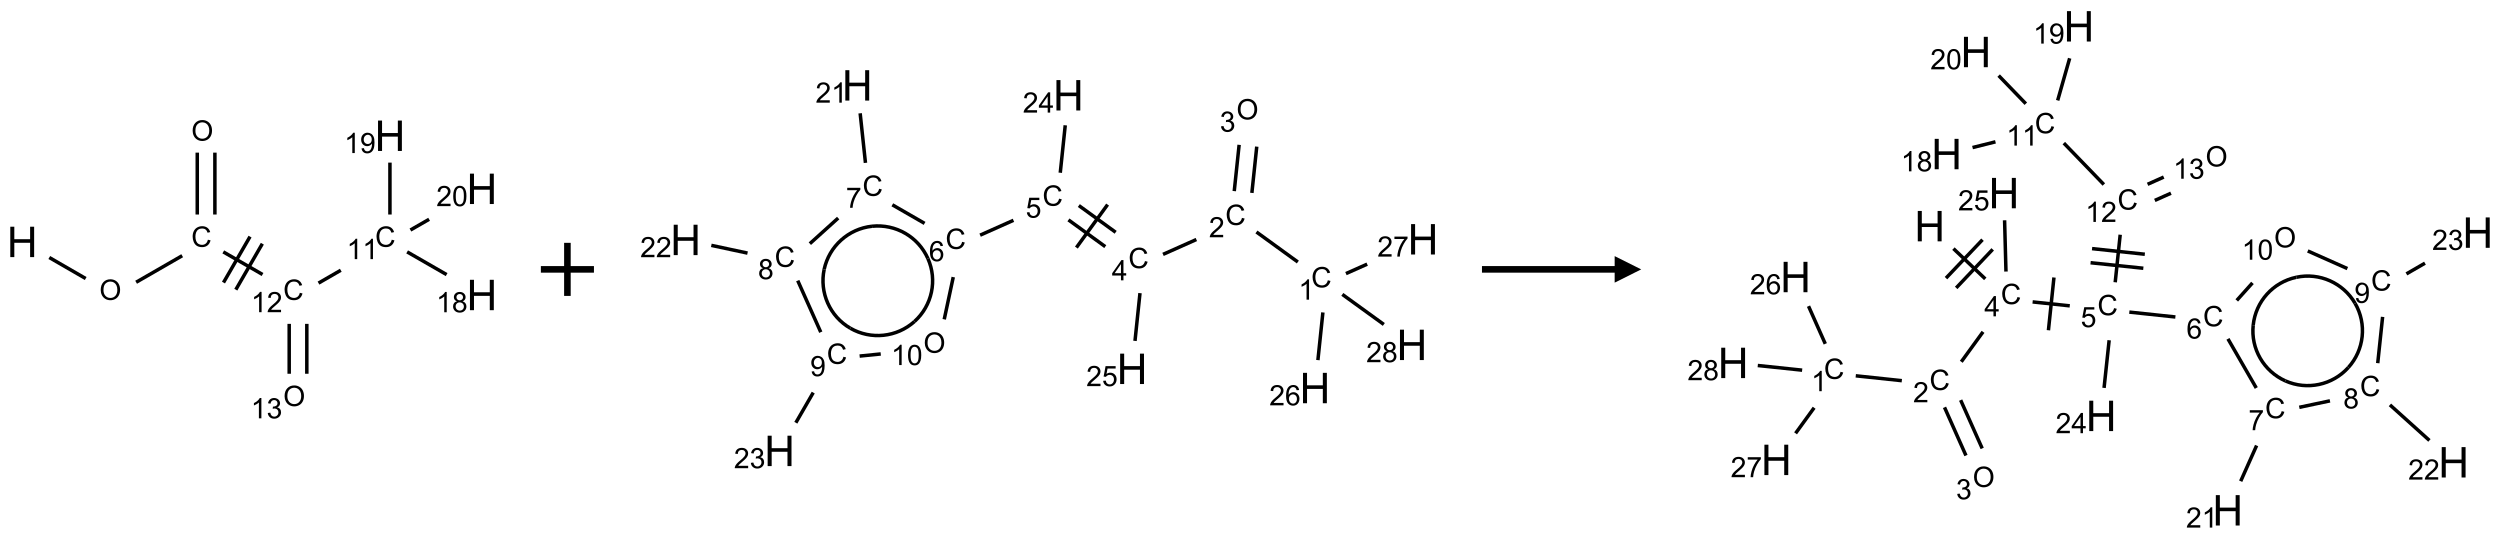 <?xml version="1.0" encoding="UTF-8"?>
<svg xmlns="http://www.w3.org/2000/svg" xmlns:xlink="http://www.w3.org/1999/xlink" width="942" height="203" viewBox="0 0 942 203">
<defs>
<g>
<g id="glyph-0-0">
<path d="M 2 0 L 2 -10 L 10 -10 L 10 0 Z M 2.25 -0.25 L 9.75 -0.25 L 9.75 -9.75 L 2.25 -9.75 Z M 2.25 -0.25 "/>
</g>
<g id="glyph-0-1">
<path d="M 1.281 0 L 1.281 -11.453 L 2.797 -11.453 L 2.797 -6.75 L 8.75 -6.75 L 8.75 -11.453 L 10.266 -11.453 L 10.266 0 L 8.75 0 L 8.75 -5.398 L 2.797 -5.398 L 2.797 0 Z M 1.281 0 "/>
</g>
<g id="glyph-1-0">
<path d="M 1.332 0 L 1.332 -6.668 L 6.668 -6.668 L 6.668 0 Z M 1.5 -0.168 L 6.5 -0.168 L 6.5 -6.5 L 1.5 -6.5 Z M 1.5 -0.168 "/>
</g>
<g id="glyph-1-1">
<path d="M 0.516 -3.719 C 0.516 -4.984 0.855 -5.977 1.535 -6.695 C 2.215 -7.414 3.094 -7.77 4.172 -7.77 C 4.875 -7.77 5.512 -7.602 6.078 -7.266 C 6.645 -6.93 7.074 -6.461 7.371 -5.855 C 7.668 -5.254 7.816 -4.57 7.816 -3.809 C 7.816 -3.035 7.66 -2.34 7.348 -1.73 C 7.035 -1.117 6.594 -0.656 6.02 -0.34 C 5.449 -0.027 4.828 0.129 4.168 0.129 C 3.449 0.129 2.805 -0.043 2.238 -0.391 C 1.672 -0.738 1.246 -1.211 0.953 -1.812 C 0.66 -2.414 0.516 -3.047 0.516 -3.719 Z M 1.559 -3.703 C 1.559 -2.781 1.805 -2.059 2.301 -1.527 C 2.793 -1 3.414 -0.734 4.16 -0.734 C 4.922 -0.734 5.547 -1 6.039 -1.535 C 6.531 -2.07 6.777 -2.828 6.777 -3.812 C 6.777 -4.434 6.672 -4.977 6.461 -5.441 C 6.25 -5.902 5.945 -6.262 5.539 -6.52 C 5.133 -6.773 4.68 -6.902 4.176 -6.902 C 3.461 -6.902 2.848 -6.656 2.332 -6.164 C 1.816 -5.672 1.559 -4.852 1.559 -3.703 Z M 1.559 -3.703 "/>
</g>
<g id="glyph-1-2">
<path d="M 6.27 -2.676 L 7.281 -2.422 C 7.07 -1.594 6.688 -0.961 6.137 -0.523 C 5.586 -0.086 4.914 0.129 4.121 0.129 C 3.297 0.129 2.629 -0.039 2.113 -0.371 C 1.598 -0.707 1.203 -1.191 0.934 -1.828 C 0.664 -2.465 0.531 -3.145 0.531 -3.875 C 0.531 -4.672 0.684 -5.363 0.988 -5.957 C 1.293 -6.547 1.723 -6.996 2.285 -7.305 C 2.844 -7.613 3.461 -7.766 4.137 -7.766 C 4.898 -7.766 5.543 -7.57 6.062 -7.184 C 6.582 -6.793 6.945 -6.246 7.152 -5.543 L 6.156 -5.309 C 5.98 -5.863 5.723 -6.266 5.387 -6.52 C 5.051 -6.773 4.625 -6.902 4.113 -6.902 C 3.527 -6.902 3.039 -6.762 2.645 -6.48 C 2.25 -6.199 1.973 -5.82 1.812 -5.348 C 1.652 -4.871 1.574 -4.383 1.574 -3.879 C 1.574 -3.23 1.668 -2.664 1.855 -2.18 C 2.047 -1.695 2.34 -1.332 2.738 -1.094 C 3.137 -0.855 3.57 -0.734 4.035 -0.734 C 4.602 -0.734 5.082 -0.898 5.473 -1.223 C 5.867 -1.551 6.133 -2.035 6.27 -2.676 Z M 6.27 -2.676 "/>
</g>
<g id="glyph-1-3">
<path d="M 3.973 0 L 3.035 0 L 3.035 -5.973 C 2.809 -5.758 2.516 -5.543 2.148 -5.328 C 1.781 -5.113 1.453 -4.953 1.16 -4.844 L 1.16 -5.75 C 1.684 -5.996 2.145 -6.297 2.535 -6.645 C 2.93 -6.996 3.207 -7.336 3.371 -7.668 L 3.973 -7.668 Z M 3.973 0 "/>
</g>
<g id="glyph-1-4">
<path d="M 5.371 -0.902 L 5.371 0 L 0.324 0 C 0.316 -0.227 0.352 -0.441 0.434 -0.652 C 0.562 -0.996 0.766 -1.332 1.051 -1.668 C 1.332 -2 1.742 -2.387 2.277 -2.824 C 3.105 -3.504 3.668 -4.043 3.957 -4.441 C 4.25 -4.84 4.395 -5.215 4.395 -5.566 C 4.395 -5.938 4.262 -6.254 3.996 -6.508 C 3.73 -6.762 3.387 -6.891 2.957 -6.891 C 2.508 -6.891 2.145 -6.754 1.875 -6.484 C 1.605 -6.215 1.469 -5.84 1.465 -5.359 L 0.5 -5.457 C 0.566 -6.176 0.812 -6.727 1.246 -7.102 C 1.676 -7.477 2.254 -7.668 2.98 -7.668 C 3.711 -7.668 4.293 -7.465 4.719 -7.059 C 5.145 -6.652 5.359 -6.148 5.359 -5.547 C 5.359 -5.242 5.297 -4.941 5.172 -4.645 C 5.047 -4.352 4.84 -4.039 4.551 -3.715 C 4.262 -3.387 3.777 -2.938 3.105 -2.371 C 2.543 -1.898 2.18 -1.578 2.02 -1.41 C 1.859 -1.242 1.73 -1.07 1.625 -0.902 Z M 5.371 -0.902 "/>
</g>
<g id="glyph-1-5">
<path d="M 1.887 -4.141 C 1.496 -4.281 1.207 -4.484 1.02 -4.75 C 0.832 -5.016 0.738 -5.328 0.738 -5.699 C 0.738 -6.254 0.938 -6.719 1.34 -7.098 C 1.738 -7.477 2.27 -7.668 2.934 -7.668 C 3.598 -7.668 4.137 -7.473 4.543 -7.086 C 4.949 -6.699 5.152 -6.227 5.152 -5.672 C 5.152 -5.316 5.059 -5.008 4.871 -4.746 C 4.688 -4.484 4.406 -4.281 4.027 -4.141 C 4.496 -3.988 4.852 -3.742 5.098 -3.402 C 5.34 -3.062 5.465 -2.656 5.465 -2.184 C 5.465 -1.531 5.234 -0.98 4.77 -0.535 C 4.309 -0.09 3.703 0.129 2.949 0.129 C 2.195 0.129 1.586 -0.094 1.125 -0.539 C 0.664 -0.984 0.434 -1.543 0.434 -2.207 C 0.434 -2.703 0.559 -3.121 0.809 -3.457 C 1.062 -3.793 1.422 -4.02 1.887 -4.141 Z M 1.699 -5.73 C 1.699 -5.367 1.812 -5.074 2.047 -4.844 C 2.281 -4.613 2.582 -4.5 2.953 -4.5 C 3.312 -4.5 3.609 -4.613 3.84 -4.84 C 4.07 -5.066 4.188 -5.348 4.188 -5.676 C 4.188 -6.02 4.07 -6.309 3.832 -6.543 C 3.594 -6.777 3.297 -6.895 2.941 -6.895 C 2.586 -6.895 2.289 -6.781 2.051 -6.551 C 1.816 -6.324 1.699 -6.047 1.699 -5.73 Z M 1.395 -2.203 C 1.395 -1.938 1.461 -1.676 1.586 -1.426 C 1.711 -1.176 1.902 -0.984 2.152 -0.848 C 2.402 -0.711 2.672 -0.641 2.957 -0.641 C 3.406 -0.641 3.777 -0.785 4.066 -1.074 C 4.359 -1.363 4.504 -1.727 4.504 -2.172 C 4.504 -2.625 4.355 -2.996 4.055 -3.293 C 3.754 -3.586 3.379 -3.734 2.926 -3.734 C 2.484 -3.734 2.121 -3.59 1.832 -3.297 C 1.543 -3.004 1.395 -2.641 1.395 -2.203 Z M 1.395 -2.203 "/>
</g>
<g id="glyph-1-6">
<path d="M 0.582 -1.766 L 1.484 -1.848 C 1.562 -1.426 1.707 -1.117 1.922 -0.926 C 2.137 -0.734 2.414 -0.641 2.75 -0.641 C 3.039 -0.641 3.289 -0.707 3.508 -0.84 C 3.727 -0.973 3.902 -1.148 4.043 -1.367 C 4.18 -1.586 4.297 -1.887 4.391 -2.262 C 4.484 -2.637 4.531 -3.016 4.531 -3.406 C 4.531 -3.449 4.531 -3.512 4.527 -3.594 C 4.34 -3.297 4.082 -3.055 3.758 -2.867 C 3.434 -2.68 3.082 -2.59 2.703 -2.59 C 2.07 -2.59 1.535 -2.816 1.098 -3.277 C 0.66 -3.734 0.441 -4.34 0.441 -5.09 C 0.441 -5.863 0.672 -6.484 1.129 -6.957 C 1.586 -7.43 2.156 -7.668 2.844 -7.668 C 3.34 -7.668 3.793 -7.531 4.207 -7.266 C 4.617 -7 4.93 -6.617 5.145 -6.121 C 5.355 -5.629 5.465 -4.91 5.465 -3.973 C 5.465 -2.996 5.359 -2.223 5.145 -1.645 C 4.934 -1.066 4.617 -0.625 4.199 -0.324 C 3.781 -0.02 3.293 0.129 2.73 0.129 C 2.133 0.129 1.645 -0.035 1.266 -0.367 C 0.887 -0.699 0.66 -1.164 0.582 -1.766 Z M 4.422 -5.137 C 4.422 -5.676 4.277 -6.102 3.992 -6.418 C 3.707 -6.734 3.359 -6.891 2.957 -6.891 C 2.543 -6.891 2.18 -6.719 1.871 -6.379 C 1.562 -6.039 1.406 -5.598 1.406 -5.059 C 1.406 -4.57 1.555 -4.176 1.848 -3.871 C 2.141 -3.566 2.5 -3.418 2.934 -3.418 C 3.367 -3.418 3.723 -3.57 4.004 -3.871 C 4.281 -4.176 4.422 -4.598 4.422 -5.137 Z M 4.422 -5.137 "/>
</g>
<g id="glyph-1-7">
<path d="M 0.441 -3.766 C 0.441 -4.668 0.535 -5.395 0.723 -5.945 C 0.906 -6.496 1.184 -6.922 1.551 -7.219 C 1.918 -7.516 2.375 -7.668 2.934 -7.668 C 3.344 -7.668 3.703 -7.586 4.012 -7.418 C 4.32 -7.254 4.574 -7.016 4.777 -6.707 C 4.977 -6.395 5.137 -6.016 5.25 -5.57 C 5.363 -5.125 5.422 -4.523 5.422 -3.766 C 5.422 -2.871 5.328 -2.148 5.145 -1.598 C 4.961 -1.047 4.688 -0.621 4.32 -0.32 C 3.953 -0.02 3.492 0.129 2.934 0.129 C 2.195 0.129 1.617 -0.133 1.199 -0.66 C 0.695 -1.297 0.441 -2.332 0.441 -3.766 Z M 1.406 -3.766 C 1.406 -2.512 1.555 -1.68 1.848 -1.262 C 2.141 -0.848 2.5 -0.641 2.934 -0.641 C 3.363 -0.641 3.727 -0.848 4.02 -1.266 C 4.312 -1.684 4.457 -2.516 4.457 -3.766 C 4.457 -5.023 4.312 -5.859 4.02 -6.27 C 3.727 -6.684 3.359 -6.891 2.922 -6.891 C 2.492 -6.891 2.148 -6.707 1.891 -6.344 C 1.566 -5.879 1.406 -5.02 1.406 -3.766 Z M 1.406 -3.766 "/>
</g>
<g id="glyph-1-8">
<path d="M 0.449 -2.016 L 1.387 -2.141 C 1.492 -1.609 1.676 -1.227 1.934 -0.992 C 2.191 -0.758 2.508 -0.641 2.879 -0.641 C 3.32 -0.641 3.695 -0.793 3.996 -1.098 C 4.301 -1.402 4.453 -1.781 4.453 -2.234 C 4.453 -2.664 4.312 -3.02 4.031 -3.301 C 3.75 -3.578 3.391 -3.719 2.957 -3.719 C 2.781 -3.719 2.562 -3.684 2.297 -3.613 L 2.402 -4.438 C 2.465 -4.43 2.516 -4.426 2.551 -4.426 C 2.949 -4.426 3.312 -4.531 3.629 -4.738 C 3.949 -4.949 4.109 -5.27 4.109 -5.703 C 4.109 -6.047 3.992 -6.332 3.762 -6.559 C 3.527 -6.785 3.227 -6.895 2.859 -6.895 C 2.496 -6.895 2.191 -6.781 1.949 -6.551 C 1.707 -6.324 1.547 -5.98 1.48 -5.52 L 0.543 -5.688 C 0.656 -6.316 0.918 -6.805 1.324 -7.148 C 1.73 -7.492 2.234 -7.668 2.84 -7.668 C 3.254 -7.668 3.641 -7.578 3.988 -7.398 C 4.34 -7.219 4.609 -6.977 4.793 -6.668 C 4.98 -6.359 5.074 -6.031 5.074 -5.684 C 5.074 -5.352 4.984 -5.051 4.809 -4.781 C 4.629 -4.512 4.367 -4.297 4.02 -4.137 C 4.473 -4.031 4.824 -3.816 5.074 -3.488 C 5.324 -3.16 5.449 -2.75 5.449 -2.254 C 5.449 -1.59 5.203 -1.023 4.719 -0.559 C 4.234 -0.098 3.617 0.137 2.875 0.137 C 2.203 0.137 1.648 -0.062 1.207 -0.465 C 0.762 -0.863 0.512 -1.379 0.449 -2.016 Z M 0.449 -2.016 "/>
</g>
<g id="glyph-1-9">
<path d="M 3.449 0 L 3.449 -1.828 L 0.137 -1.828 L 0.137 -2.688 L 3.621 -7.637 L 4.387 -7.637 L 4.387 -2.688 L 5.418 -2.688 L 5.418 -1.828 L 4.387 -1.828 L 4.387 0 Z M 3.449 -2.688 L 3.449 -6.129 L 1.059 -2.688 Z M 3.449 -2.688 "/>
</g>
<g id="glyph-1-10">
<path d="M 0.441 -2 L 1.426 -2.082 C 1.5 -1.605 1.668 -1.242 1.934 -1.004 C 2.199 -0.762 2.52 -0.641 2.895 -0.641 C 3.348 -0.641 3.73 -0.812 4.043 -1.152 C 4.355 -1.492 4.512 -1.941 4.512 -2.504 C 4.512 -3.039 4.359 -3.461 4.059 -3.77 C 3.758 -4.078 3.367 -4.234 2.879 -4.234 C 2.578 -4.234 2.305 -4.164 2.062 -4.027 C 1.82 -3.891 1.629 -3.715 1.488 -3.496 L 0.609 -3.609 L 1.348 -7.531 L 5.145 -7.531 L 5.145 -6.637 L 2.098 -6.637 L 1.688 -4.582 C 2.145 -4.902 2.625 -5.062 3.129 -5.062 C 3.797 -5.062 4.359 -4.832 4.816 -4.371 C 5.277 -3.91 5.504 -3.312 5.504 -2.59 C 5.504 -1.898 5.305 -1.301 4.902 -0.797 C 4.41 -0.18 3.742 0.129 2.895 0.129 C 2.199 0.129 1.633 -0.062 1.195 -0.453 C 0.758 -0.844 0.504 -1.359 0.441 -2 Z M 0.441 -2 "/>
</g>
<g id="glyph-1-11">
<path d="M 5.309 -5.766 L 4.375 -5.691 C 4.293 -6.059 4.172 -6.328 4.02 -6.496 C 3.766 -6.762 3.453 -6.895 3.082 -6.895 C 2.785 -6.895 2.523 -6.812 2.297 -6.645 C 2 -6.43 1.77 -6.117 1.598 -5.703 C 1.43 -5.289 1.34 -4.703 1.332 -3.938 C 1.559 -4.281 1.836 -4.535 2.16 -4.703 C 2.488 -4.871 2.828 -4.953 3.188 -4.953 C 3.812 -4.953 4.344 -4.723 4.785 -4.262 C 5.223 -3.801 5.441 -3.207 5.441 -2.48 C 5.441 -2 5.34 -1.555 5.133 -1.145 C 4.926 -0.73 4.641 -0.418 4.281 -0.199 C 3.922 0.02 3.512 0.129 3.051 0.129 C 2.27 0.129 1.633 -0.156 1.141 -0.73 C 0.648 -1.305 0.402 -2.254 0.402 -3.574 C 0.402 -5.051 0.672 -6.121 1.219 -6.793 C 1.695 -7.375 2.336 -7.668 3.141 -7.668 C 3.742 -7.668 4.234 -7.5 4.617 -7.16 C 5 -6.824 5.23 -6.359 5.309 -5.766 Z M 1.48 -2.473 C 1.48 -2.152 1.547 -1.844 1.684 -1.547 C 1.82 -1.25 2.016 -1.027 2.262 -0.871 C 2.508 -0.719 2.766 -0.641 3.035 -0.641 C 3.434 -0.641 3.773 -0.801 4.059 -1.121 C 4.344 -1.441 4.484 -1.875 4.484 -2.422 C 4.484 -2.949 4.344 -3.367 4.062 -3.668 C 3.781 -3.973 3.426 -4.125 3 -4.125 C 2.578 -4.125 2.219 -3.973 1.922 -3.668 C 1.625 -3.363 1.48 -2.969 1.48 -2.473 Z M 1.48 -2.473 "/>
</g>
<g id="glyph-1-12">
<path d="M 0.504 -6.637 L 0.504 -7.535 L 5.449 -7.535 L 5.449 -6.809 C 4.961 -6.289 4.48 -5.602 4.004 -4.746 C 3.527 -3.887 3.156 -3.004 2.895 -2.098 C 2.707 -1.461 2.59 -0.762 2.535 0 L 1.574 0 C 1.582 -0.602 1.703 -1.328 1.926 -2.176 C 2.152 -3.027 2.477 -3.848 2.898 -4.637 C 3.32 -5.426 3.77 -6.094 4.246 -6.637 Z M 0.504 -6.637 "/>
</g>
</g>
</defs>
<path fill="none" stroke-width="0.033" stroke-linecap="butt" stroke-linejoin="miter" stroke="rgb(0%, 0%, 0%)" stroke-opacity="1" stroke-miterlimit="10" d="M 0.255 1.147 L 0.598 1.345 " transform="matrix(40, 0, 0, 40, 8.369, 51.152)"/>
<path fill="none" stroke-width="0.033" stroke-linecap="butt" stroke-linejoin="miter" stroke="rgb(0%, 0%, 0%)" stroke-opacity="1" stroke-miterlimit="10" d="M 1.073 1.38 L 1.507 1.13 " transform="matrix(40, 0, 0, 40, 8.369, 51.152)"/>
<path fill="none" stroke-width="0.033" stroke-linecap="butt" stroke-linejoin="miter" stroke="rgb(0%, 0%, 0%)" stroke-opacity="1" stroke-miterlimit="10" d="M 1.815 0.742 L 1.815 0.159 " transform="matrix(40, 0, 0, 40, 8.369, 51.152)"/>
<path fill="none" stroke-width="0.033" stroke-linecap="butt" stroke-linejoin="miter" stroke="rgb(0%, 0%, 0%)" stroke-opacity="1" stroke-miterlimit="10" d="M 1.649 0.742 L 1.649 0.159 " transform="matrix(40, 0, 0, 40, 8.369, 51.152)"/>
<path fill="none" stroke-width="0.033" stroke-linecap="butt" stroke-linejoin="miter" stroke="rgb(0%, 0%, 0%)" stroke-opacity="1" stroke-miterlimit="10" d="M 1.894 1.094 L 2.264 1.307 " transform="matrix(40, 0, 0, 40, 8.369, 51.152)"/>
<path fill="none" stroke-width="0.033" stroke-linecap="butt" stroke-linejoin="miter" stroke="rgb(0%, 0%, 0%)" stroke-opacity="1" stroke-miterlimit="10" d="M 2.012 1.45 L 2.262 1.017 " transform="matrix(40, 0, 0, 40, 8.369, 51.152)"/>
<path fill="none" stroke-width="0.033" stroke-linecap="butt" stroke-linejoin="miter" stroke="rgb(0%, 0%, 0%)" stroke-opacity="1" stroke-miterlimit="10" d="M 1.896 1.383 L 2.146 0.95 " transform="matrix(40, 0, 0, 40, 8.369, 51.152)"/>
<path fill="none" stroke-width="0.033" stroke-linecap="butt" stroke-linejoin="miter" stroke="rgb(0%, 0%, 0%)" stroke-opacity="1" stroke-miterlimit="10" d="M 2.791 1.388 L 3.001 1.267 " transform="matrix(40, 0, 0, 40, 8.369, 51.152)"/>
<path fill="none" stroke-width="0.033" stroke-linecap="butt" stroke-linejoin="miter" stroke="rgb(0%, 0%, 0%)" stroke-opacity="1" stroke-miterlimit="10" d="M 3.626 1.094 L 3.998 1.308 " transform="matrix(40, 0, 0, 40, 8.369, 51.152)"/>
<path fill="none" stroke-width="0.033" stroke-linecap="butt" stroke-linejoin="miter" stroke="rgb(0%, 0%, 0%)" stroke-opacity="1" stroke-miterlimit="10" d="M 3.464 0.742 L 3.464 0.253 " transform="matrix(40, 0, 0, 40, 8.369, 51.152)"/>
<path fill="none" stroke-width="0.033" stroke-linecap="butt" stroke-linejoin="miter" stroke="rgb(0%, 0%, 0%)" stroke-opacity="1" stroke-miterlimit="10" d="M 3.657 0.888 L 3.833 0.787 " transform="matrix(40, 0, 0, 40, 8.369, 51.152)"/>
<path fill="none" stroke-width="0.033" stroke-linecap="butt" stroke-linejoin="miter" stroke="rgb(0%, 0%, 0%)" stroke-opacity="1" stroke-miterlimit="10" d="M 2.515 1.772 L 2.515 2.242 " transform="matrix(40, 0, 0, 40, 8.369, 51.152)"/>
<path fill="none" stroke-width="0.033" stroke-linecap="butt" stroke-linejoin="miter" stroke="rgb(0%, 0%, 0%)" stroke-opacity="1" stroke-miterlimit="10" d="M 2.681 1.772 L 2.681 2.242 " transform="matrix(40, 0, 0, 40, 8.369, 51.152)"/>
<g fill="rgb(0%, 0%, 0%)" fill-opacity="1">
<use xlink:href="#glyph-0-1" x="2.598" y="96.879"/>
</g>
<g fill="rgb(0%, 0%, 0%)" fill-opacity="1">
<use xlink:href="#glyph-1-1" x="37.434" y="113"/>
</g>
<g fill="rgb(0%, 0%, 0%)" fill-opacity="1">
<use xlink:href="#glyph-1-2" x="72.059" y="92.996"/>
</g>
<g fill="rgb(0%, 0%, 0%)" fill-opacity="1">
<use xlink:href="#glyph-1-1" x="72.074" y="53"/>
</g>
<g fill="rgb(0%, 0%, 0%)" fill-opacity="1">
<use xlink:href="#glyph-1-2" x="106.699" y="112.996"/>
</g>
<g fill="rgb(0%, 0%, 0%)" fill-opacity="1">
<use xlink:href="#glyph-1-3" x="94.594" y="117.633"/>
<use xlink:href="#glyph-1-4" x="100.526" y="117.633"/>
</g>
<g fill="rgb(0%, 0%, 0%)" fill-opacity="1">
<use xlink:href="#glyph-1-2" x="141.34" y="92.996"/>
</g>
<g fill="rgb(0%, 0%, 0%)" fill-opacity="1">
<use xlink:href="#glyph-1-3" x="130.629" y="97.633"/>
<use xlink:href="#glyph-1-3" x="136.561" y="97.633"/>
</g>
<g fill="rgb(0%, 0%, 0%)" fill-opacity="1">
<use xlink:href="#glyph-0-1" x="175.801" y="116.879"/>
</g>
<g fill="rgb(0%, 0%, 0%)" fill-opacity="1">
<use xlink:href="#glyph-1-3" x="164.352" y="117.672"/>
<use xlink:href="#glyph-1-5" x="170.284" y="117.672"/>
</g>
<g fill="rgb(0%, 0%, 0%)" fill-opacity="1">
<use xlink:href="#glyph-0-1" x="141.16" y="56.879"/>
</g>
<g fill="rgb(0%, 0%, 0%)" fill-opacity="1">
<use xlink:href="#glyph-1-3" x="129.711" y="57.672"/>
<use xlink:href="#glyph-1-6" x="135.643" y="57.672"/>
</g>
<g fill="rgb(0%, 0%, 0%)" fill-opacity="1">
<use xlink:href="#glyph-0-1" x="175.801" y="76.879"/>
</g>
<g fill="rgb(0%, 0%, 0%)" fill-opacity="1">
<use xlink:href="#glyph-1-4" x="164.395" y="77.672"/>
<use xlink:href="#glyph-1-7" x="170.327" y="77.672"/>
</g>
<g fill="rgb(0%, 0%, 0%)" fill-opacity="1">
<use xlink:href="#glyph-1-1" x="106.715" y="153"/>
</g>
<g fill="rgb(0%, 0%, 0%)" fill-opacity="1">
<use xlink:href="#glyph-1-3" x="94.516" y="157.633"/>
<use xlink:href="#glyph-1-8" x="100.448" y="157.633"/>
</g>
<path fill="none" stroke-width="0.062" stroke-linecap="butt" stroke-linejoin="miter" stroke="rgb(0%, 0%, 0%)" stroke-opacity="1" stroke-miterlimit="10" d="M -0 0 L 0.5 0 M 0.25 -0.25 L 0.25 0.25 " transform="matrix(40, 0, 0, 40, 203.799, 101.5)"/>
<path fill="none" stroke-width="0.033" stroke-linecap="butt" stroke-linejoin="miter" stroke="rgb(0%, 0%, 0%)" stroke-opacity="1" stroke-miterlimit="10" d="M 5.767 1.664 L 5.377 1.381 " transform="matrix(40, 0, 0, 40, 258.346, 32.17)"/>
<path fill="none" stroke-width="0.033" stroke-linecap="butt" stroke-linejoin="miter" stroke="rgb(0%, 0%, 0%)" stroke-opacity="1" stroke-miterlimit="10" d="M 5.334 1.013 L 5.38 0.577 " transform="matrix(40, 0, 0, 40, 258.346, 32.17)"/>
<path fill="none" stroke-width="0.033" stroke-linecap="butt" stroke-linejoin="miter" stroke="rgb(0%, 0%, 0%)" stroke-opacity="1" stroke-miterlimit="10" d="M 5.168 0.996 L 5.214 0.56 " transform="matrix(40, 0, 0, 40, 258.346, 32.17)"/>
<path fill="none" stroke-width="0.033" stroke-linecap="butt" stroke-linejoin="miter" stroke="rgb(0%, 0%, 0%)" stroke-opacity="1" stroke-miterlimit="10" d="M 4.811 1.452 L 4.497 1.592 " transform="matrix(40, 0, 0, 40, 258.346, 32.17)"/>
<path fill="none" stroke-width="0.033" stroke-linecap="butt" stroke-linejoin="miter" stroke="rgb(0%, 0%, 0%)" stroke-opacity="1" stroke-miterlimit="10" d="M 4.051 1.384 L 3.704 1.132 " transform="matrix(40, 0, 0, 40, 258.346, 32.17)"/>
<path fill="none" stroke-width="0.033" stroke-linecap="butt" stroke-linejoin="miter" stroke="rgb(0%, 0%, 0%)" stroke-opacity="1" stroke-miterlimit="10" d="M 3.953 1.519 L 3.606 1.267 " transform="matrix(40, 0, 0, 40, 258.346, 32.17)"/>
<path fill="none" stroke-width="0.033" stroke-linecap="butt" stroke-linejoin="miter" stroke="rgb(0%, 0%, 0%)" stroke-opacity="1" stroke-miterlimit="10" d="M 3.975 1.123 L 3.681 1.528 " transform="matrix(40, 0, 0, 40, 258.346, 32.17)"/>
<path fill="none" stroke-width="0.033" stroke-linecap="butt" stroke-linejoin="miter" stroke="rgb(0%, 0%, 0%)" stroke-opacity="1" stroke-miterlimit="10" d="M 3.088 1.271 L 2.774 1.411 " transform="matrix(40, 0, 0, 40, 258.346, 32.17)"/>
<path fill="none" stroke-width="0.033" stroke-linecap="butt" stroke-linejoin="miter" stroke="rgb(0%, 0%, 0%)" stroke-opacity="1" stroke-miterlimit="10" d="M 2.251 1.3 L 1.947 1.125 " transform="matrix(40, 0, 0, 40, 258.346, 32.17)"/>
<path fill="none" stroke-width="0.033" stroke-linecap="butt" stroke-linejoin="miter" stroke="rgb(0%, 0%, 0%)" stroke-opacity="1" stroke-miterlimit="10" d="M 1.694 0.73 L 1.644 0.263 " transform="matrix(40, 0, 0, 40, 258.346, 32.17)"/>
<path fill="none" stroke-width="0.033" stroke-linecap="butt" stroke-linejoin="miter" stroke="rgb(0%, 0%, 0%)" stroke-opacity="1" stroke-miterlimit="10" d="M 1.437 1.25 L 1.17 1.491 " transform="matrix(40, 0, 0, 40, 258.346, 32.17)"/>
<path fill="none" stroke-width="0.033" stroke-linecap="butt" stroke-linejoin="miter" stroke="rgb(0%, 0%, 0%)" stroke-opacity="1" stroke-miterlimit="10" d="M 0.583 1.58 L 0.242 1.507 " transform="matrix(40, 0, 0, 40, 258.346, 32.17)"/>
<path fill="none" stroke-width="0.033" stroke-linecap="butt" stroke-linejoin="miter" stroke="rgb(0%, 0%, 0%)" stroke-opacity="1" stroke-miterlimit="10" d="M 1.056 1.839 L 1.273 2.325 " transform="matrix(40, 0, 0, 40, 258.346, 32.17)"/>
<path fill="none" stroke-width="0.033" stroke-linecap="butt" stroke-linejoin="miter" stroke="rgb(0%, 0%, 0%)" stroke-opacity="1" stroke-miterlimit="10" d="M 1.202 2.894 L 1.038 3.178 " transform="matrix(40, 0, 0, 40, 258.346, 32.17)"/>
<path fill="none" stroke-width="0.033" stroke-linecap="butt" stroke-linejoin="miter" stroke="rgb(0%, 0%, 0%)" stroke-opacity="1" stroke-miterlimit="10" d="M 1.639 2.55 L 1.838 2.53 " transform="matrix(40, 0, 0, 40, 258.346, 32.17)"/>
<path fill="none" stroke-width="0.033" stroke-linecap="butt" stroke-linejoin="miter" stroke="rgb(0%, 0%, 0%)" stroke-opacity="1" stroke-miterlimit="10" d="M 2.436 2.204 L 2.521 1.806 " transform="matrix(40, 0, 0, 40, 258.346, 32.17)"/>
<path fill="none" stroke-width="0.033" stroke-linecap="butt" stroke-linejoin="miter" stroke="rgb(0%, 0%, 0%)" stroke-opacity="1" stroke-miterlimit="10" d="M 3.529 0.823 L 3.576 0.376 " transform="matrix(40, 0, 0, 40, 258.346, 32.17)"/>
<path fill="none" stroke-width="0.033" stroke-linecap="butt" stroke-linejoin="miter" stroke="rgb(0%, 0%, 0%)" stroke-opacity="1" stroke-miterlimit="10" d="M 4.28 1.957 L 4.233 2.407 " transform="matrix(40, 0, 0, 40, 258.346, 32.17)"/>
<path fill="none" stroke-width="0.033" stroke-linecap="butt" stroke-linejoin="miter" stroke="rgb(0%, 0%, 0%)" stroke-opacity="1" stroke-miterlimit="10" d="M 6.003 2.139 L 5.956 2.588 " transform="matrix(40, 0, 0, 40, 258.346, 32.17)"/>
<path fill="none" stroke-width="0.033" stroke-linecap="butt" stroke-linejoin="miter" stroke="rgb(0%, 0%, 0%)" stroke-opacity="1" stroke-miterlimit="10" d="M 6.22 1.773 L 6.42 1.684 " transform="matrix(40, 0, 0, 40, 258.346, 32.17)"/>
<path fill="none" stroke-width="0.033" stroke-linecap="butt" stroke-linejoin="miter" stroke="rgb(0%, 0%, 0%)" stroke-opacity="1" stroke-miterlimit="10" d="M 6.186 1.969 L 6.577 2.252 " transform="matrix(40, 0, 0, 40, 258.346, 32.17)"/>
<path fill="none" stroke-width="0.033" stroke-linecap="butt" stroke-linejoin="miter" stroke="rgb(0%, 0%, 0%)" stroke-opacity="1" stroke-miterlimit="10" d="M 1.756 1.327 C 1.979 1.304 2.191 1.426 2.282 1.631 " transform="matrix(40, 0, 0, 40, 258.346, 32.17)"/>
<path fill="none" stroke-width="0.033" stroke-linecap="butt" stroke-linejoin="miter" stroke="rgb(0%, 0%, 0%)" stroke-opacity="1" stroke-miterlimit="10" d="M 1.305 1.733 C 1.352 1.515 1.534 1.351 1.756 1.327 " transform="matrix(40, 0, 0, 40, 258.346, 32.17)"/>
<path fill="none" stroke-width="0.033" stroke-linecap="butt" stroke-linejoin="miter" stroke="rgb(0%, 0%, 0%)" stroke-opacity="1" stroke-miterlimit="10" d="M 1.552 2.288 C 1.358 2.176 1.259 1.952 1.305 1.733 " transform="matrix(40, 0, 0, 40, 258.346, 32.17)"/>
<path fill="none" stroke-width="0.033" stroke-linecap="butt" stroke-linejoin="miter" stroke="rgb(0%, 0%, 0%)" stroke-opacity="1" stroke-miterlimit="10" d="M 2.156 2.224 C 1.989 2.374 1.746 2.399 1.552 2.288 " transform="matrix(40, 0, 0, 40, 258.346, 32.17)"/>
<path fill="none" stroke-width="0.033" stroke-linecap="butt" stroke-linejoin="miter" stroke="rgb(0%, 0%, 0%)" stroke-opacity="1" stroke-miterlimit="10" d="M 2.282 1.631 C 2.373 1.835 2.322 2.074 2.156 2.224 " transform="matrix(40, 0, 0, 40, 258.346, 32.17)"/>
<g fill="rgb(0%, 0%, 0%)" fill-opacity="1">
<use xlink:href="#glyph-1-2" x="494.051" y="108.281"/>
</g>
<g fill="rgb(0%, 0%, 0%)" fill-opacity="1">
<use xlink:href="#glyph-1-3" x="489.273" y="112.914"/>
</g>
<g fill="rgb(0%, 0%, 0%)" fill-opacity="1">
<use xlink:href="#glyph-1-2" x="461.691" y="84.77"/>
</g>
<g fill="rgb(0%, 0%, 0%)" fill-opacity="1">
<use xlink:href="#glyph-1-4" x="455.52" y="89.402"/>
</g>
<g fill="rgb(0%, 0%, 0%)" fill-opacity="1">
<use xlink:href="#glyph-1-1" x="465.887" y="44.992"/>
</g>
<g fill="rgb(0%, 0%, 0%)" fill-opacity="1">
<use xlink:href="#glyph-1-8" x="459.621" y="49.625"/>
</g>
<g fill="rgb(0%, 0%, 0%)" fill-opacity="1">
<use xlink:href="#glyph-1-2" x="425.148" y="101.039"/>
</g>
<g fill="rgb(0%, 0%, 0%)" fill-opacity="1">
<use xlink:href="#glyph-1-9" x="418.93" y="105.641"/>
</g>
<g fill="rgb(0%, 0%, 0%)" fill-opacity="1">
<use xlink:href="#glyph-1-2" x="392.789" y="77.527"/>
</g>
<g fill="rgb(0%, 0%, 0%)" fill-opacity="1">
<use xlink:href="#glyph-1-10" x="386.477" y="82.027"/>
</g>
<g fill="rgb(0%, 0%, 0%)" fill-opacity="1">
<use xlink:href="#glyph-1-2" x="356.246" y="93.797"/>
</g>
<g fill="rgb(0%, 0%, 0%)" fill-opacity="1">
<use xlink:href="#glyph-1-11" x="350" y="98.43"/>
</g>
<g fill="rgb(0%, 0%, 0%)" fill-opacity="1">
<use xlink:href="#glyph-1-2" x="324.98" y="73.797"/>
</g>
<g fill="rgb(0%, 0%, 0%)" fill-opacity="1">
<use xlink:href="#glyph-1-12" x="318.727" y="78.301"/>
</g>
<g fill="rgb(0%, 0%, 0%)" fill-opacity="1">
<use xlink:href="#glyph-0-1" x="317.242" y="37.898"/>
</g>
<g fill="rgb(0%, 0%, 0%)" fill-opacity="1">
<use xlink:href="#glyph-1-4" x="307.285" y="38.691"/>
<use xlink:href="#glyph-1-3" x="313.217" y="38.691"/>
</g>
<g fill="rgb(0%, 0%, 0%)" fill-opacity="1">
<use xlink:href="#glyph-1-2" x="291.879" y="100.562"/>
</g>
<g fill="rgb(0%, 0%, 0%)" fill-opacity="1">
<use xlink:href="#glyph-1-5" x="285.613" y="105.195"/>
</g>
<g fill="rgb(0%, 0%, 0%)" fill-opacity="1">
<use xlink:href="#glyph-0-1" x="252.574" y="96.129"/>
</g>
<g fill="rgb(0%, 0%, 0%)" fill-opacity="1">
<use xlink:href="#glyph-1-4" x="241.219" y="96.918"/>
<use xlink:href="#glyph-1-4" x="247.151" y="96.918"/>
</g>
<g fill="rgb(0%, 0%, 0%)" fill-opacity="1">
<use xlink:href="#glyph-1-2" x="311.523" y="137.102"/>
</g>
<g fill="rgb(0%, 0%, 0%)" fill-opacity="1">
<use xlink:href="#glyph-1-6" x="305.254" y="141.738"/>
</g>
<g fill="rgb(0%, 0%, 0%)" fill-opacity="1">
<use xlink:href="#glyph-0-1" x="287.969" y="175.625"/>
</g>
<g fill="rgb(0%, 0%, 0%)" fill-opacity="1">
<use xlink:href="#glyph-1-4" x="276.535" y="176.418"/>
<use xlink:href="#glyph-1-8" x="282.467" y="176.418"/>
</g>
<g fill="rgb(0%, 0%, 0%)" fill-opacity="1">
<use xlink:href="#glyph-1-1" x="347.945" y="132.926"/>
</g>
<g fill="rgb(0%, 0%, 0%)" fill-opacity="1">
<use xlink:href="#glyph-1-3" x="335.77" y="137.559"/>
<use xlink:href="#glyph-1-7" x="341.702" y="137.559"/>
</g>
<g fill="rgb(0%, 0%, 0%)" fill-opacity="1">
<use xlink:href="#glyph-0-1" x="396.789" y="41.629"/>
</g>
<g fill="rgb(0%, 0%, 0%)" fill-opacity="1">
<use xlink:href="#glyph-1-4" x="385.387" y="42.422"/>
<use xlink:href="#glyph-1-9" x="391.319" y="42.422"/>
</g>
<g fill="rgb(0%, 0%, 0%)" fill-opacity="1">
<use xlink:href="#glyph-0-1" x="420.789" y="144.703"/>
</g>
<g fill="rgb(0%, 0%, 0%)" fill-opacity="1">
<use xlink:href="#glyph-1-4" x="409.297" y="145.492"/>
<use xlink:href="#glyph-1-10" x="415.229" y="145.492"/>
</g>
<g fill="rgb(0%, 0%, 0%)" fill-opacity="1">
<use xlink:href="#glyph-0-1" x="489.691" y="151.941"/>
</g>
<g fill="rgb(0%, 0%, 0%)" fill-opacity="1">
<use xlink:href="#glyph-1-4" x="478.262" y="152.734"/>
<use xlink:href="#glyph-1-11" x="484.194" y="152.734"/>
</g>
<g fill="rgb(0%, 0%, 0%)" fill-opacity="1">
<use xlink:href="#glyph-0-1" x="530.414" y="95.895"/>
</g>
<g fill="rgb(0%, 0%, 0%)" fill-opacity="1">
<use xlink:href="#glyph-1-4" x="518.98" y="96.684"/>
<use xlink:href="#glyph-1-12" x="524.913" y="96.684"/>
</g>
<g fill="rgb(0%, 0%, 0%)" fill-opacity="1">
<use xlink:href="#glyph-0-1" x="526.23" y="135.672"/>
</g>
<g fill="rgb(0%, 0%, 0%)" fill-opacity="1">
<use xlink:href="#glyph-1-4" x="514.785" y="136.465"/>
<use xlink:href="#glyph-1-5" x="520.717" y="136.465"/>
</g>
<path fill-rule="nonzero" fill="rgb(0%, 0%, 0%)" fill-opacity="1" d="M 558.406 102.75 L 608.406 102.75 L 608.406 106.5 L 618.406 101.5 L 608.406 96.5 L 608.406 100.25 L 558.406 100.25 "/>
<path fill="none" stroke-width="0.033" stroke-linecap="butt" stroke-linejoin="miter" stroke="rgb(0%, 0%, 0%)" stroke-opacity="1" stroke-miterlimit="10" d="M 2.075 2.094 L 2.375 2.379 " transform="matrix(40, 0, 0, 40, 653.049, 9.92)"/>
<path fill="none" stroke-width="0.033" stroke-linecap="butt" stroke-linejoin="miter" stroke="rgb(0%, 0%, 0%)" stroke-opacity="1" stroke-miterlimit="10" d="M 2.101 2.464 L 2.445 2.101 " transform="matrix(40, 0, 0, 40, 653.049, 9.92)"/>
<path fill="none" stroke-width="0.033" stroke-linecap="butt" stroke-linejoin="miter" stroke="rgb(0%, 0%, 0%)" stroke-opacity="1" stroke-miterlimit="10" d="M 2.005 2.372 L 2.349 2.01 " transform="matrix(40, 0, 0, 40, 653.049, 9.92)"/>
<path fill="none" stroke-width="0.033" stroke-linecap="butt" stroke-linejoin="miter" stroke="rgb(0%, 0%, 0%)" stroke-opacity="1" stroke-miterlimit="10" d="M 2.354 2.878 L 2.149 3.16 " transform="matrix(40, 0, 0, 40, 653.049, 9.92)"/>
<path fill="none" stroke-width="0.033" stroke-linecap="butt" stroke-linejoin="miter" stroke="rgb(0%, 0%, 0%)" stroke-opacity="1" stroke-miterlimit="10" d="M 1.589 3.338 L 1.155 3.292 " transform="matrix(40, 0, 0, 40, 653.049, 9.92)"/>
<path fill="none" stroke-width="0.033" stroke-linecap="butt" stroke-linejoin="miter" stroke="rgb(0%, 0%, 0%)" stroke-opacity="1" stroke-miterlimit="10" d="M 0.868 2.991 L 0.71 2.636 " transform="matrix(40, 0, 0, 40, 653.049, 9.92)"/>
<path fill="none" stroke-width="0.033" stroke-linecap="butt" stroke-linejoin="miter" stroke="rgb(0%, 0%, 0%)" stroke-opacity="1" stroke-miterlimit="10" d="M 0.763 3.593 L 0.588 3.834 " transform="matrix(40, 0, 0, 40, 653.049, 9.92)"/>
<path fill="none" stroke-width="0.033" stroke-linecap="butt" stroke-linejoin="miter" stroke="rgb(0%, 0%, 0%)" stroke-opacity="1" stroke-miterlimit="10" d="M 0.65 3.239 L 0.232 3.195 " transform="matrix(40, 0, 0, 40, 653.049, 9.92)"/>
<path fill="none" stroke-width="0.033" stroke-linecap="butt" stroke-linejoin="miter" stroke="rgb(0%, 0%, 0%)" stroke-opacity="1" stroke-miterlimit="10" d="M 1.991 3.589 L 2.193 4.043 " transform="matrix(40, 0, 0, 40, 653.049, 9.92)"/>
<path fill="none" stroke-width="0.033" stroke-linecap="butt" stroke-linejoin="miter" stroke="rgb(0%, 0%, 0%)" stroke-opacity="1" stroke-miterlimit="10" d="M 2.143 3.521 L 2.346 3.976 " transform="matrix(40, 0, 0, 40, 653.049, 9.92)"/>
<path fill="none" stroke-width="0.033" stroke-linecap="butt" stroke-linejoin="miter" stroke="rgb(0%, 0%, 0%)" stroke-opacity="1" stroke-miterlimit="10" d="M 2.821 2.596 L 3.171 2.633 " transform="matrix(40, 0, 0, 40, 653.049, 9.92)"/>
<path fill="none" stroke-width="0.033" stroke-linecap="butt" stroke-linejoin="miter" stroke="rgb(0%, 0%, 0%)" stroke-opacity="1" stroke-miterlimit="10" d="M 2.97 2.863 L 3.022 2.366 " transform="matrix(40, 0, 0, 40, 653.049, 9.92)"/>
<path fill="none" stroke-width="0.033" stroke-linecap="butt" stroke-linejoin="miter" stroke="rgb(0%, 0%, 0%)" stroke-opacity="1" stroke-miterlimit="10" d="M 3.732 2.692 L 4.166 2.738 " transform="matrix(40, 0, 0, 40, 653.049, 9.92)"/>
<path fill="none" stroke-width="0.033" stroke-linecap="butt" stroke-linejoin="miter" stroke="rgb(0%, 0%, 0%)" stroke-opacity="1" stroke-miterlimit="10" d="M 4.661 2.944 L 4.928 3.407 " transform="matrix(40, 0, 0, 40, 653.049, 9.92)"/>
<path fill="none" stroke-width="0.033" stroke-linecap="butt" stroke-linejoin="miter" stroke="rgb(0%, 0%, 0%)" stroke-opacity="1" stroke-miterlimit="10" d="M 4.931 3.949 L 4.781 4.285 " transform="matrix(40, 0, 0, 40, 653.049, 9.92)"/>
<path fill="none" stroke-width="0.033" stroke-linecap="butt" stroke-linejoin="miter" stroke="rgb(0%, 0%, 0%)" stroke-opacity="1" stroke-miterlimit="10" d="M 5.333 3.589 L 5.622 3.528 " transform="matrix(40, 0, 0, 40, 653.049, 9.92)"/>
<path fill="none" stroke-width="0.033" stroke-linecap="butt" stroke-linejoin="miter" stroke="rgb(0%, 0%, 0%)" stroke-opacity="1" stroke-miterlimit="10" d="M 6.187 3.566 L 6.559 3.901 " transform="matrix(40, 0, 0, 40, 653.049, 9.92)"/>
<path fill="none" stroke-width="0.033" stroke-linecap="butt" stroke-linejoin="miter" stroke="rgb(0%, 0%, 0%)" stroke-opacity="1" stroke-miterlimit="10" d="M 6.072 3.173 L 6.118 2.737 " transform="matrix(40, 0, 0, 40, 653.049, 9.92)"/>
<path fill="none" stroke-width="0.033" stroke-linecap="butt" stroke-linejoin="miter" stroke="rgb(0%, 0%, 0%)" stroke-opacity="1" stroke-miterlimit="10" d="M 6.342 2.332 L 6.517 2.231 " transform="matrix(40, 0, 0, 40, 653.049, 9.92)"/>
<path fill="none" stroke-width="0.033" stroke-linecap="butt" stroke-linejoin="miter" stroke="rgb(0%, 0%, 0%)" stroke-opacity="1" stroke-miterlimit="10" d="M 5.786 2.282 L 5.413 2.116 " transform="matrix(40, 0, 0, 40, 653.049, 9.92)"/>
<path fill="none" stroke-width="0.033" stroke-linecap="butt" stroke-linejoin="miter" stroke="rgb(0%, 0%, 0%)" stroke-opacity="1" stroke-miterlimit="10" d="M 4.892 2.417 L 4.744 2.582 " transform="matrix(40, 0, 0, 40, 653.049, 9.92)"/>
<path fill="none" stroke-width="0.033" stroke-linecap="butt" stroke-linejoin="miter" stroke="rgb(0%, 0%, 0%)" stroke-opacity="1" stroke-miterlimit="10" d="M 3.599 2.411 L 3.646 1.963 " transform="matrix(40, 0, 0, 40, 653.049, 9.92)"/>
<path fill="none" stroke-width="0.033" stroke-linecap="butt" stroke-linejoin="miter" stroke="rgb(0%, 0%, 0%)" stroke-opacity="1" stroke-miterlimit="10" d="M 3.878 2.147 L 3.381 2.094 " transform="matrix(40, 0, 0, 40, 653.049, 9.92)"/>
<path fill="none" stroke-width="0.033" stroke-linecap="butt" stroke-linejoin="miter" stroke="rgb(0%, 0%, 0%)" stroke-opacity="1" stroke-miterlimit="10" d="M 3.864 2.279 L 3.367 2.227 " transform="matrix(40, 0, 0, 40, 653.049, 9.92)"/>
<path fill="none" stroke-width="0.033" stroke-linecap="butt" stroke-linejoin="miter" stroke="rgb(0%, 0%, 0%)" stroke-opacity="1" stroke-miterlimit="10" d="M 3.492 1.49 L 3.115 1.1 " transform="matrix(40, 0, 0, 40, 653.049, 9.92)"/>
<path fill="none" stroke-width="0.033" stroke-linecap="butt" stroke-linejoin="miter" stroke="rgb(0%, 0%, 0%)" stroke-opacity="1" stroke-miterlimit="10" d="M 2.471 1.088 L 2.255 1.142 " transform="matrix(40, 0, 0, 40, 653.049, 9.92)"/>
<path fill="none" stroke-width="0.033" stroke-linecap="butt" stroke-linejoin="miter" stroke="rgb(0%, 0%, 0%)" stroke-opacity="1" stroke-miterlimit="10" d="M 3.057 0.698 L 3.17 0.301 " transform="matrix(40, 0, 0, 40, 653.049, 9.92)"/>
<path fill="none" stroke-width="0.033" stroke-linecap="butt" stroke-linejoin="miter" stroke="rgb(0%, 0%, 0%)" stroke-opacity="1" stroke-miterlimit="10" d="M 2.757 0.729 L 2.501 0.464 " transform="matrix(40, 0, 0, 40, 653.049, 9.92)"/>
<path fill="none" stroke-width="0.033" stroke-linecap="butt" stroke-linejoin="miter" stroke="rgb(0%, 0%, 0%)" stroke-opacity="1" stroke-miterlimit="10" d="M 3.972 1.64 L 4.124 1.572 " transform="matrix(40, 0, 0, 40, 653.049, 9.92)"/>
<path fill="none" stroke-width="0.033" stroke-linecap="butt" stroke-linejoin="miter" stroke="rgb(0%, 0%, 0%)" stroke-opacity="1" stroke-miterlimit="10" d="M 3.904 1.488 L 4.056 1.42 " transform="matrix(40, 0, 0, 40, 653.049, 9.92)"/>
<path fill="none" stroke-width="0.033" stroke-linecap="butt" stroke-linejoin="miter" stroke="rgb(0%, 0%, 0%)" stroke-opacity="1" stroke-miterlimit="10" d="M 3.542 2.957 L 3.494 3.406 " transform="matrix(40, 0, 0, 40, 653.049, 9.92)"/>
<path fill="none" stroke-width="0.033" stroke-linecap="butt" stroke-linejoin="miter" stroke="rgb(0%, 0%, 0%)" stroke-opacity="1" stroke-miterlimit="10" d="M 2.57 2.31 L 2.557 1.827 " transform="matrix(40, 0, 0, 40, 653.049, 9.92)"/>
<path fill="none" stroke-width="0.033" stroke-linecap="butt" stroke-linejoin="miter" stroke="rgb(0%, 0%, 0%)" stroke-opacity="1" stroke-miterlimit="10" d="M 5.202 3.34 C 4.998 3.249 4.875 3.037 4.899 2.815 " transform="matrix(40, 0, 0, 40, 653.049, 9.92)"/>
<path fill="none" stroke-width="0.033" stroke-linecap="butt" stroke-linejoin="miter" stroke="rgb(0%, 0%, 0%)" stroke-opacity="1" stroke-miterlimit="10" d="M 5.795 3.214 C 5.646 3.38 5.406 3.431 5.202 3.34 " transform="matrix(40, 0, 0, 40, 653.049, 9.92)"/>
<path fill="none" stroke-width="0.033" stroke-linecap="butt" stroke-linejoin="miter" stroke="rgb(0%, 0%, 0%)" stroke-opacity="1" stroke-miterlimit="10" d="M 5.859 2.61 C 5.971 2.804 5.945 3.048 5.795 3.214 " transform="matrix(40, 0, 0, 40, 653.049, 9.92)"/>
<path fill="none" stroke-width="0.033" stroke-linecap="butt" stroke-linejoin="miter" stroke="rgb(0%, 0%, 0%)" stroke-opacity="1" stroke-miterlimit="10" d="M 5.305 2.364 C 5.523 2.317 5.747 2.417 5.859 2.61 " transform="matrix(40, 0, 0, 40, 653.049, 9.92)"/>
<path fill="none" stroke-width="0.033" stroke-linecap="butt" stroke-linejoin="miter" stroke="rgb(0%, 0%, 0%)" stroke-opacity="1" stroke-miterlimit="10" d="M 4.899 2.815 C 4.922 2.592 5.086 2.41 5.305 2.364 " transform="matrix(40, 0, 0, 40, 653.049, 9.92)"/>
<g fill="rgb(0%, 0%, 0%)" fill-opacity="1">
<use xlink:href="#glyph-0-1" x="721.336" y="90.938"/>
</g>
<g fill="rgb(0%, 0%, 0%)" fill-opacity="1">
<use xlink:href="#glyph-1-2" x="753.902" y="114.59"/>
</g>
<g fill="rgb(0%, 0%, 0%)" fill-opacity="1">
<use xlink:href="#glyph-1-9" x="747.684" y="119.191"/>
</g>
<g fill="rgb(0%, 0%, 0%)" fill-opacity="1">
<use xlink:href="#glyph-1-2" x="727.02" y="146.949"/>
</g>
<g fill="rgb(0%, 0%, 0%)" fill-opacity="1">
<use xlink:href="#glyph-1-4" x="720.848" y="151.586"/>
</g>
<g fill="rgb(0%, 0%, 0%)" fill-opacity="1">
<use xlink:href="#glyph-1-2" x="687.238" y="142.77"/>
</g>
<g fill="rgb(0%, 0%, 0%)" fill-opacity="1">
<use xlink:href="#glyph-1-3" x="682.457" y="147.402"/>
</g>
<g fill="rgb(0%, 0%, 0%)" fill-opacity="1">
<use xlink:href="#glyph-0-1" x="670.789" y="110.109"/>
</g>
<g fill="rgb(0%, 0%, 0%)" fill-opacity="1">
<use xlink:href="#glyph-1-4" x="659.359" y="110.902"/>
<use xlink:href="#glyph-1-11" x="665.292" y="110.902"/>
</g>
<g fill="rgb(0%, 0%, 0%)" fill-opacity="1">
<use xlink:href="#glyph-0-1" x="663.547" y="179.012"/>
</g>
<g fill="rgb(0%, 0%, 0%)" fill-opacity="1">
<use xlink:href="#glyph-1-4" x="652.113" y="179.805"/>
<use xlink:href="#glyph-1-12" x="658.046" y="179.805"/>
</g>
<g fill="rgb(0%, 0%, 0%)" fill-opacity="1">
<use xlink:href="#glyph-0-1" x="647.277" y="142.469"/>
</g>
<g fill="rgb(0%, 0%, 0%)" fill-opacity="1">
<use xlink:href="#glyph-1-4" x="635.828" y="143.262"/>
<use xlink:href="#glyph-1-5" x="641.76" y="143.262"/>
</g>
<g fill="rgb(0%, 0%, 0%)" fill-opacity="1">
<use xlink:href="#glyph-1-1" x="743.305" y="183.496"/>
</g>
<g fill="rgb(0%, 0%, 0%)" fill-opacity="1">
<use xlink:href="#glyph-1-8" x="737.035" y="188.125"/>
</g>
<g fill="rgb(0%, 0%, 0%)" fill-opacity="1">
<use xlink:href="#glyph-1-2" x="790.309" y="118.77"/>
</g>
<g fill="rgb(0%, 0%, 0%)" fill-opacity="1">
<use xlink:href="#glyph-1-10" x="784" y="123.273"/>
</g>
<g fill="rgb(0%, 0%, 0%)" fill-opacity="1">
<use xlink:href="#glyph-1-2" x="830.09" y="122.949"/>
</g>
<g fill="rgb(0%, 0%, 0%)" fill-opacity="1">
<use xlink:href="#glyph-1-11" x="823.844" y="127.586"/>
</g>
<g fill="rgb(0%, 0%, 0%)" fill-opacity="1">
<use xlink:href="#glyph-1-2" x="853.465" y="157.594"/>
</g>
<g fill="rgb(0%, 0%, 0%)" fill-opacity="1">
<use xlink:href="#glyph-1-12" x="847.215" y="162.098"/>
</g>
<g fill="rgb(0%, 0%, 0%)" fill-opacity="1">
<use xlink:href="#glyph-0-1" x="833.641" y="198.016"/>
</g>
<g fill="rgb(0%, 0%, 0%)" fill-opacity="1">
<use xlink:href="#glyph-1-4" x="823.684" y="198.809"/>
<use xlink:href="#glyph-1-3" x="829.616" y="198.809"/>
</g>
<g fill="rgb(0%, 0%, 0%)" fill-opacity="1">
<use xlink:href="#glyph-1-2" x="889.219" y="149.273"/>
</g>
<g fill="rgb(0%, 0%, 0%)" fill-opacity="1">
<use xlink:href="#glyph-1-5" x="882.949" y="153.91"/>
</g>
<g fill="rgb(0%, 0%, 0%)" fill-opacity="1">
<use xlink:href="#glyph-0-1" x="918.762" y="179.922"/>
</g>
<g fill="rgb(0%, 0%, 0%)" fill-opacity="1">
<use xlink:href="#glyph-1-4" x="907.41" y="180.715"/>
<use xlink:href="#glyph-1-4" x="913.342" y="180.715"/>
</g>
<g fill="rgb(0%, 0%, 0%)" fill-opacity="1">
<use xlink:href="#glyph-1-2" x="893.398" y="109.496"/>
</g>
<g fill="rgb(0%, 0%, 0%)" fill-opacity="1">
<use xlink:href="#glyph-1-6" x="887.129" y="114.129"/>
</g>
<g fill="rgb(0%, 0%, 0%)" fill-opacity="1">
<use xlink:href="#glyph-0-1" x="927.859" y="93.379"/>
</g>
<g fill="rgb(0%, 0%, 0%)" fill-opacity="1">
<use xlink:href="#glyph-1-4" x="916.426" y="94.168"/>
<use xlink:href="#glyph-1-8" x="922.358" y="94.168"/>
</g>
<g fill="rgb(0%, 0%, 0%)" fill-opacity="1">
<use xlink:href="#glyph-1-1" x="856.871" y="93.23"/>
</g>
<g fill="rgb(0%, 0%, 0%)" fill-opacity="1">
<use xlink:href="#glyph-1-3" x="844.699" y="97.859"/>
<use xlink:href="#glyph-1-7" x="850.632" y="97.859"/>
</g>
<g fill="rgb(0%, 0%, 0%)" fill-opacity="1">
<use xlink:href="#glyph-1-2" x="797.867" y="78.988"/>
</g>
<g fill="rgb(0%, 0%, 0%)" fill-opacity="1">
<use xlink:href="#glyph-1-3" x="785.758" y="83.625"/>
<use xlink:href="#glyph-1-4" x="791.69" y="83.625"/>
</g>
<g fill="rgb(0%, 0%, 0%)" fill-opacity="1">
<use xlink:href="#glyph-1-2" x="766.703" y="50.215"/>
</g>
<g fill="rgb(0%, 0%, 0%)" fill-opacity="1">
<use xlink:href="#glyph-1-3" x="755.992" y="54.852"/>
<use xlink:href="#glyph-1-3" x="761.924" y="54.852"/>
</g>
<g fill="rgb(0%, 0%, 0%)" fill-opacity="1">
<use xlink:href="#glyph-0-1" x="727.715" y="63.773"/>
</g>
<g fill="rgb(0%, 0%, 0%)" fill-opacity="1">
<use xlink:href="#glyph-1-3" x="716.262" y="64.566"/>
<use xlink:href="#glyph-1-5" x="722.194" y="64.566"/>
</g>
<g fill="rgb(0%, 0%, 0%)" fill-opacity="1">
<use xlink:href="#glyph-0-1" x="777.551" y="15.648"/>
</g>
<g fill="rgb(0%, 0%, 0%)" fill-opacity="1">
<use xlink:href="#glyph-1-3" x="766.102" y="16.441"/>
<use xlink:href="#glyph-1-6" x="772.034" y="16.441"/>
</g>
<g fill="rgb(0%, 0%, 0%)" fill-opacity="1">
<use xlink:href="#glyph-0-1" x="738.738" y="25.324"/>
</g>
<g fill="rgb(0%, 0%, 0%)" fill-opacity="1">
<use xlink:href="#glyph-1-4" x="727.332" y="26.117"/>
<use xlink:href="#glyph-1-7" x="733.264" y="26.117"/>
</g>
<g fill="rgb(0%, 0%, 0%)" fill-opacity="1">
<use xlink:href="#glyph-1-1" x="831.047" y="62.723"/>
</g>
<g fill="rgb(0%, 0%, 0%)" fill-opacity="1">
<use xlink:href="#glyph-1-3" x="818.848" y="67.355"/>
<use xlink:href="#glyph-1-8" x="824.78" y="67.355"/>
</g>
<g fill="rgb(0%, 0%, 0%)" fill-opacity="1">
<use xlink:href="#glyph-0-1" x="785.949" y="162.434"/>
</g>
<g fill="rgb(0%, 0%, 0%)" fill-opacity="1">
<use xlink:href="#glyph-1-4" x="774.547" y="163.227"/>
<use xlink:href="#glyph-1-9" x="780.479" y="163.227"/>
</g>
<g fill="rgb(0%, 0%, 0%)" fill-opacity="1">
<use xlink:href="#glyph-0-1" x="749.301" y="78.484"/>
</g>
<g fill="rgb(0%, 0%, 0%)" fill-opacity="1">
<use xlink:href="#glyph-1-4" x="737.812" y="79.277"/>
<use xlink:href="#glyph-1-10" x="743.745" y="79.277"/>
</g>
</svg>
